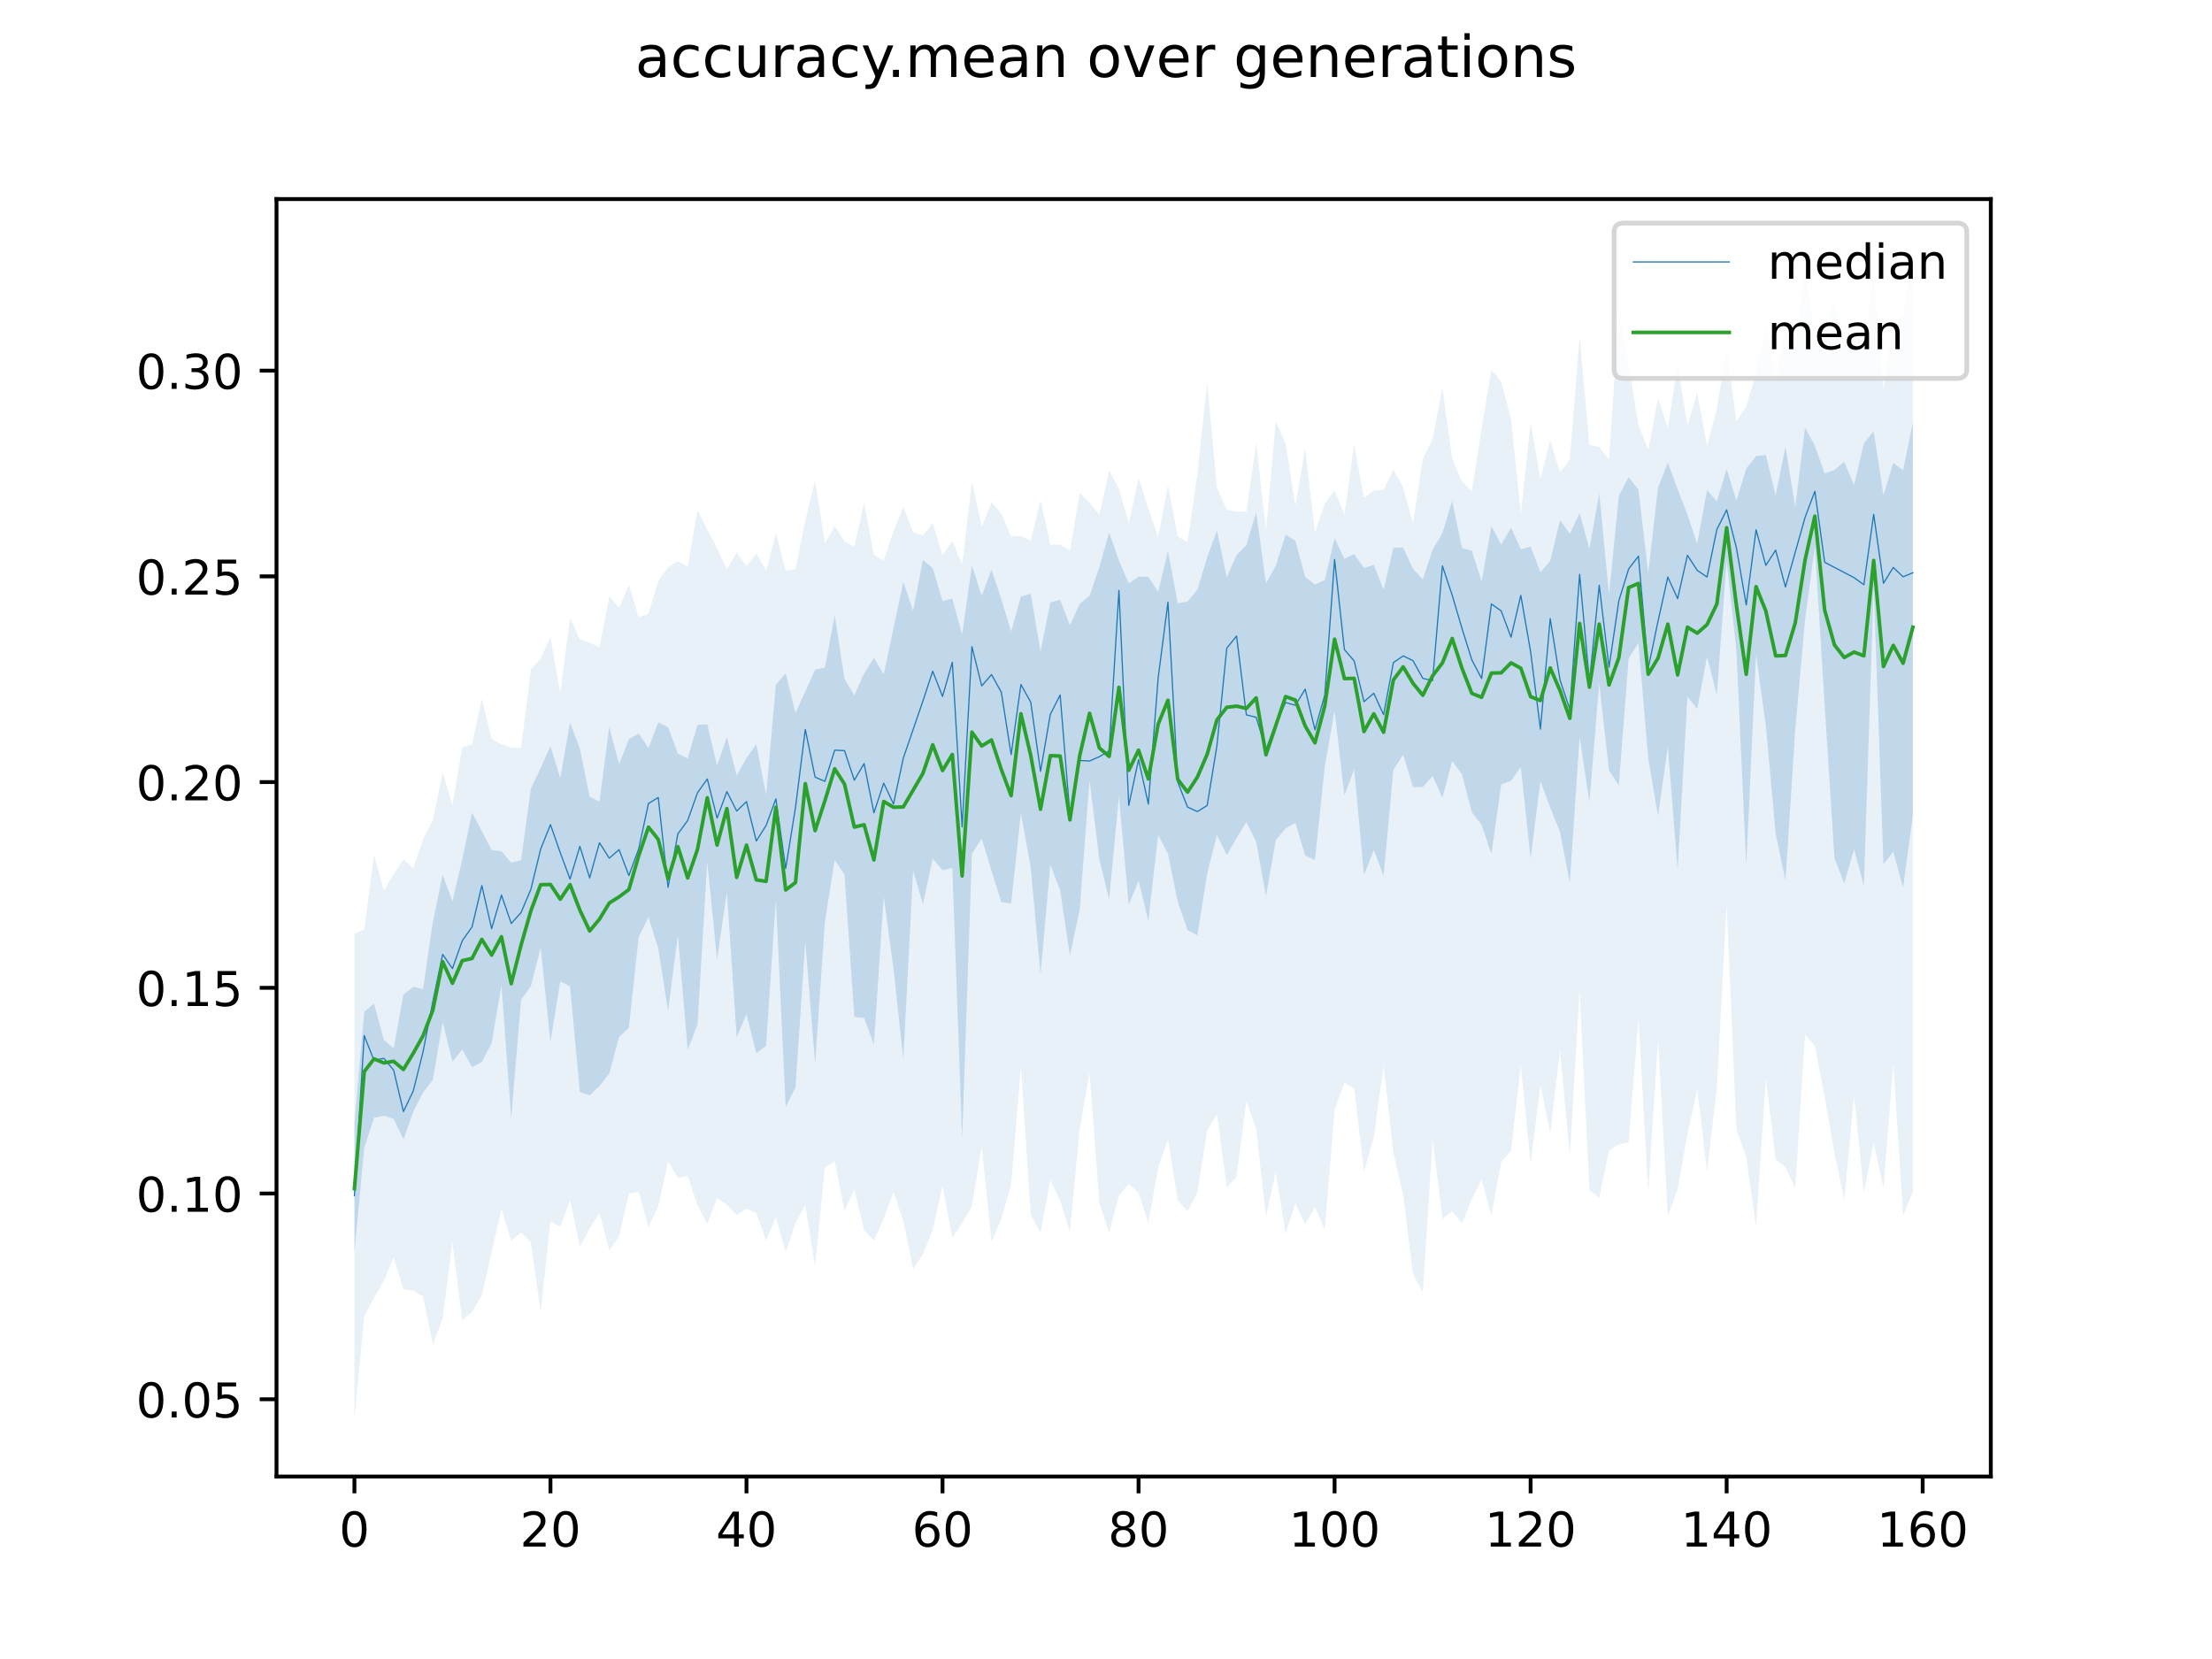 <?xml version="1.0" encoding="utf-8" standalone="no"?>
<!DOCTYPE svg PUBLIC "-//W3C//DTD SVG 1.1//EN"
  "http://www.w3.org/Graphics/SVG/1.1/DTD/svg11.dtd">
<!-- Created with matplotlib (https://matplotlib.org/) -->
<svg height="345.6pt" version="1.1" viewBox="0 0 460.8 345.6" width="460.8pt" xmlns="http://www.w3.org/2000/svg" xmlns:xlink="http://www.w3.org/1999/xlink">
 <defs>
  <style type="text/css">
*{stroke-linecap:butt;stroke-linejoin:round;}
  </style>
 </defs>
 <g id="figure_1">
  <g id="patch_1">
   <path d="M 0 345.6 
L 460.8 345.6 
L 460.8 0 
L 0 0 
z
" style="fill:#ffffff;"/>
  </g>
  <g id="axes_1">
   <g id="patch_2">
    <path d="M 57.6 307.584 
L 414.72 307.584 
L 414.72 41.472 
L 57.6 41.472 
z
" style="fill:#ffffff;"/>
   </g>
   <g id="PolyCollection_1">
    <path clip-path="url(#p57fb3234e0)" d="M 73.833 234.062 
L 73.833 260.864 
L 75.875 239.137 
L 77.916 232.865 
L 79.958 232.419 
L 82 233.079 
L 84.042 237.347 
L 86.084 231.633 
L 88.126 227.562 
L 90.168 224.99 
L 92.209 212.937 
L 94.251 221.133 
L 96.293 218.66 
L 98.335 222.292 
L 100.377 221.241 
L 102.419 217.27 
L 104.461 205.259 
L 106.502 232.99 
L 108.544 208.277 
L 110.586 205.438 
L 112.628 197.456 
L 114.67 217.044 
L 116.712 204.473 
L 118.753 205.455 
L 120.795 227.49 
L 122.837 228.169 
L 124.879 226.251 
L 126.921 223.633 
L 128.963 216.058 
L 131.005 214.08 
L 133.046 195.225 
L 135.088 191.052 
L 137.13 197.581 
L 139.172 210.562 
L 141.214 194.813 
L 143.256 218.705 
L 145.298 213.455 
L 147.339 179.575 
L 149.381 199.882 
L 151.423 185.795 
L 153.465 216.062 
L 155.507 211.277 
L 157.549 219.419 
L 159.591 217.848 
L 161.632 187.456 
L 163.674 230.58 
L 165.716 226.49 
L 167.758 196.152 
L 169.8 221.633 
L 171.842 192.027 
L 173.883 179.171 
L 175.925 182.186 
L 177.967 211.848 
L 180.009 212.062 
L 182.051 217.576 
L 184.093 186.764 
L 186.135 201.777 
L 188.176 220.669 
L 190.218 181.322 
L 192.26 188.367 
L 194.302 178.842 
L 196.344 181.292 
L 198.386 180.808 
L 200.428 237.204 
L 202.469 177.849 
L 204.511 174.724 
L 206.553 181.392 
L 208.595 187.956 
L 210.637 188.188 
L 212.679 169.403 
L 214.721 180.754 
L 216.762 202.938 
L 218.804 180.132 
L 220.846 185.51 
L 222.888 199.077 
L 224.93 189.402 
L 226.972 162.595 
L 229.014 179.028 
L 231.055 187.349 
L 233.097 165.939 
L 235.139 188.456 
L 237.181 183.456 
L 239.223 191.849 
L 241.265 173.957 
L 243.306 177.874 
L 245.348 187.849 
L 247.39 193.777 
L 249.432 194.849 
L 251.474 182.022 
L 253.516 173.939 
L 255.558 178.154 
L 257.599 174.582 
L 259.641 171.26 
L 261.683 175.349 
L 263.725 186.706 
L 265.767 175.032 
L 267.809 172.582 
L 269.851 171.421 
L 271.892 178.224 
L 273.934 179.135 
L 275.976 159.707 
L 278.018 148.065 
L 280.06 165.725 
L 282.102 160.279 
L 284.144 182.331 
L 286.185 177.064 
L 288.227 182.421 
L 290.269 160.35 
L 292.311 157.225 
L 294.353 163.993 
L 296.395 163.936 
L 298.437 161.636 
L 300.478 166.195 
L 302.52 158.564 
L 304.562 161.314 
L 306.604 169.171 
L 308.646 171.838 
L 310.688 177.915 
L 312.729 163.421 
L 314.771 162.653 
L 316.813 159.796 
L 318.855 178.849 
L 320.897 162.707 
L 322.939 168.243 
L 324.981 173.287 
L 327.022 183.849 
L 329.064 153.511 
L 331.106 167.064 
L 333.148 142.386 
L 335.19 160.493 
L 337.232 163.618 
L 339.274 137.171 
L 341.315 133.922 
L 343.357 157.961 
L 345.399 169.992 
L 347.441 155.529 
L 349.483 181.206 
L 351.525 145.136 
L 353.567 147.672 
L 355.608 136.821 
L 357.65 144.708 
L 359.692 116.851 
L 361.734 135.601 
L 363.776 180.314 
L 365.818 136.386 
L 367.859 151.19 
L 369.901 173.707 
L 371.943 183.528 
L 373.985 151.975 
L 376.027 129.08 
L 378.069 113.942 
L 380.111 146.886 
L 382.152 178.778 
L 384.194 183.992 
L 386.236 176.921 
L 388.278 184.581 
L 390.32 122.348 
L 392.362 180.001 
L 394.404 177.421 
L 396.445 184.92 
L 398.487 169.778 
L 398.487 87.96 
L 398.487 87.96 
L 396.445 97.995 
L 394.404 96.424 
L 392.362 103.209 
L 390.32 89.835 
L 388.278 92.352 
L 386.236 101.066 
L 384.194 96.174 
L 382.152 97.906 
L 380.111 98.62 
L 378.069 92.852 
L 376.027 89.085 
L 373.985 105.673 
L 371.943 93.093 
L 369.901 103.209 
L 367.859 94.781 
L 365.818 94.995 
L 363.776 97.638 
L 361.734 104.28 
L 359.692 97.745 
L 357.65 104.423 
L 355.608 102.066 
L 353.567 113.28 
L 351.525 107.209 
L 349.483 101.906 
L 347.441 96.352 
L 345.399 101.584 
L 343.357 119.334 
L 341.315 101.995 
L 339.274 99.406 
L 337.232 103.281 
L 335.19 123.78 
L 333.148 102.763 
L 331.106 114.316 
L 329.064 106.87 
L 327.022 111.209 
L 324.981 108.352 
L 322.939 116.851 
L 320.897 119.209 
L 318.855 113.856 
L 316.813 114.423 
L 314.771 109.923 
L 312.729 113.46 
L 310.688 109.602 
L 308.646 121.117 
L 306.604 114.709 
L 304.562 114.209 
L 302.52 104.352 
L 300.478 111.066 
L 298.437 114.494 
L 296.395 120.685 
L 294.353 118.512 
L 292.311 114.048 
L 290.269 114.119 
L 288.227 122.851 
L 286.185 117.673 
L 284.144 118.316 
L 282.102 115.423 
L 280.06 116.423 
L 278.018 112.137 
L 275.976 120.816 
L 273.934 121.78 
L 271.892 120.191 
L 269.851 112.637 
L 267.809 111.405 
L 265.767 117.834 
L 263.725 121.548 
L 261.683 106.727 
L 259.641 113.566 
L 257.599 115.637 
L 255.558 120.28 
L 253.516 110.495 
L 251.474 116.096 
L 249.432 122.851 
L 247.39 125.311 
L 245.348 125.673 
L 243.306 114.78 
L 241.265 123.28 
L 239.223 120.165 
L 237.181 120.137 
L 235.139 121.53 
L 233.097 116.78 
L 231.055 110.923 
L 229.014 118.142 
L 226.972 124.137 
L 224.93 125.78 
L 222.888 130.297 
L 220.846 124.923 
L 218.804 125.512 
L 216.762 135.708 
L 214.721 123.708 
L 212.679 124.28 
L 210.637 131.547 
L 208.595 124.833 
L 206.553 118.654 
L 204.511 124.137 
L 202.469 117.78 
L 200.428 132.204 
L 198.386 124.708 
L 196.344 125.208 
L 194.302 118.334 
L 192.26 116.628 
L 190.218 127.244 
L 188.176 121.191 
L 186.135 130.851 
L 184.093 140.493 
L 182.051 137.065 
L 180.009 140.279 
L 177.967 144.85 
L 175.925 141.404 
L 173.883 128.208 
L 171.842 139.065 
L 169.8 139.494 
L 167.758 144.065 
L 165.716 148.493 
L 163.674 140.208 
L 161.632 142.636 
L 159.591 165.6 
L 157.549 154.993 
L 155.507 157.921 
L 153.465 161.564 
L 151.423 153.577 
L 149.381 159.493 
L 147.339 150.904 
L 145.298 150.993 
L 143.256 157.993 
L 141.214 156.993 
L 139.172 151.475 
L 137.13 150.493 
L 135.088 155.85 
L 133.046 152.779 
L 131.005 153.993 
L 128.963 159.189 
L 126.921 151.44 
L 124.879 166.993 
L 122.837 165.957 
L 120.795 155.951 
L 118.753 150.475 
L 116.712 162.136 
L 114.67 155.422 
L 112.628 160 
L 110.586 164.282 
L 108.544 179.206 
L 106.502 179.706 
L 104.461 177.331 
L 102.419 177.073 
L 100.377 173.135 
L 98.335 169.278 
L 96.293 179.059 
L 94.251 187.76 
L 92.209 182.26 
L 90.168 192.063 
L 88.126 206.063 
L 86.084 205.563 
L 84.042 207.205 
L 82 218.401 
L 79.958 216.598 
L 77.916 209.062 
L 75.875 210.777 
L 73.833 234.062 
z
" style="fill:#1f77b4;fill-opacity:0.2;"/>
   </g>
   <g id="PolyCollection_2">
    <path clip-path="url(#p57fb3234e0)" d="M 73.833 194.492 
L 73.833 295.488 
L 75.875 274.203 
L 77.916 270.417 
L 79.958 266.846 
L 82 261.918 
L 84.042 268.632 
L 86.084 268.846 
L 88.126 270.132 
L 90.168 280.131 
L 92.209 274.703 
L 94.251 258.846 
L 96.293 274.989 
L 98.335 273.275 
L 100.377 269.846 
L 102.419 260.846 
L 104.461 251.847 
L 106.502 258.489 
L 108.544 256.704 
L 110.586 258.775 
L 112.628 273.489 
L 114.67 254.418 
L 116.712 255.561 
L 118.753 249.99 
L 120.795 259.704 
L 122.837 255.918 
L 124.879 252.704 
L 126.921 260.489 
L 128.963 257.561 
L 131.005 248.633 
L 133.046 248.275 
L 135.088 255.632 
L 137.13 251.275 
L 139.172 241.99 
L 141.214 245.347 
L 143.256 244.99 
L 145.298 251.061 
L 147.339 254.989 
L 149.381 249.561 
L 151.423 250.99 
L 153.465 253.132 
L 155.507 251.775 
L 157.549 252.704 
L 159.591 258.418 
L 161.632 253.561 
L 163.674 260.918 
L 165.716 254.775 
L 167.758 250.99 
L 169.8 263.775 
L 171.842 243.204 
L 173.883 241.918 
L 175.925 252.275 
L 177.967 247.775 
L 180.009 256.275 
L 182.051 258.418 
L 184.093 253.847 
L 186.135 248.275 
L 188.176 254.347 
L 190.218 264.346 
L 192.26 261.275 
L 194.302 256.204 
L 196.344 247.061 
L 198.386 257.846 
L 200.428 254.775 
L 202.469 251.347 
L 204.511 238.776 
L 206.553 258.704 
L 208.595 253.918 
L 210.637 246.847 
L 212.679 222.091 
L 214.721 253.132 
L 216.762 256.775 
L 218.804 245.847 
L 220.846 250.132 
L 222.888 256.561 
L 224.93 235.133 
L 226.972 223.562 
L 229.014 250.561 
L 231.055 256.847 
L 233.097 249.061 
L 235.139 246.633 
L 237.181 248.49 
L 239.223 254.847 
L 241.265 243.276 
L 243.306 237.347 
L 245.348 249.99 
L 247.39 252.347 
L 249.432 248.49 
L 251.474 235.49 
L 253.516 232.062 
L 255.558 247.418 
L 257.599 245.204 
L 259.641 229.347 
L 261.683 235.204 
L 263.725 253.489 
L 265.767 244.133 
L 267.809 257.061 
L 269.851 250.704 
L 271.892 255.061 
L 273.934 251.49 
L 275.976 256.132 
L 278.018 231.205 
L 280.06 225.562 
L 282.102 226.776 
L 284.144 244.061 
L 286.185 236.99 
L 288.227 222.062 
L 290.269 240.133 
L 292.311 248.99 
L 294.353 265.489 
L 296.395 269.203 
L 298.437 237.419 
L 300.478 253.918 
L 302.52 252.347 
L 304.562 254.847 
L 306.604 249.847 
L 308.646 245.775 
L 310.688 253.204 
L 312.729 242.061 
L 314.771 239.776 
L 316.813 221.919 
L 318.855 242.49 
L 320.897 225.99 
L 322.939 236.062 
L 324.981 218.776 
L 327.022 240.919 
L 329.064 206.205 
L 331.106 247.918 
L 333.148 249.561 
L 335.19 239.704 
L 337.232 238.419 
L 339.274 237.99 
L 341.315 212.277 
L 343.357 248.347 
L 345.399 216.705 
L 347.441 253.275 
L 349.483 247.775 
L 351.525 236.276 
L 353.567 226.919 
L 355.608 244.061 
L 357.65 226.633 
L 359.692 188.403 
L 361.734 235.347 
L 363.776 240.99 
L 365.818 255.632 
L 367.859 224.633 
L 369.901 241.561 
L 371.943 243.133 
L 373.985 247.561 
L 376.027 215.491 
L 378.069 217.919 
L 380.111 228.562 
L 382.152 240.204 
L 384.194 249.918 
L 386.236 228.276 
L 388.278 248.418 
L 390.32 238.061 
L 392.362 247.49 
L 394.404 221.633 
L 396.445 253.275 
L 398.487 248.275 
L 398.487 53.568 
L 398.487 53.568 
L 396.445 65.496 
L 394.404 67.068 
L 392.362 81.121 
L 390.32 58.139 
L 388.278 71.067 
L 386.236 68.925 
L 384.194 70.639 
L 382.152 63.211 
L 380.111 67.068 
L 378.069 70.853 
L 376.027 55.639 
L 373.985 73.496 
L 371.943 68.139 
L 369.901 79.453 
L 367.859 67.568 
L 365.818 77.996 
L 363.776 84.567 
L 361.734 87.853 
L 359.692 72.424 
L 357.65 85.21 
L 355.608 92.924 
L 353.567 81.781 
L 351.525 88.638 
L 349.483 75.924 
L 347.441 89.138 
L 345.399 82.924 
L 343.357 93.738 
L 341.315 88.495 
L 339.274 75.924 
L 337.232 65.21 
L 335.19 95.781 
L 333.148 93.067 
L 331.106 92.709 
L 329.064 70.067 
L 327.022 95.709 
L 324.981 98.424 
L 322.939 91.71 
L 320.897 99.834 
L 318.855 87.995 
L 316.813 107.066 
L 314.771 87.21 
L 312.729 79.496 
L 310.688 76.996 
L 308.646 89.281 
L 306.604 102.295 
L 304.562 100.316 
L 302.52 95.567 
L 300.478 80.71 
L 298.437 91.424 
L 296.395 95.638 
L 294.353 108.995 
L 292.311 101.566 
L 290.269 97.852 
L 288.227 101.995 
L 286.185 102.209 
L 284.144 103.709 
L 282.102 92.567 
L 280.06 107.209 
L 278.018 102.138 
L 275.976 104.852 
L 273.934 110.923 
L 271.892 93.352 
L 269.851 105.352 
L 267.809 92.281 
L 265.767 87.781 
L 263.725 110.62 
L 261.683 92.209 
L 259.641 106.566 
L 257.599 106.566 
L 255.558 106.209 
L 253.516 101.566 
L 251.474 79.639 
L 249.432 98.709 
L 247.39 112.985 
L 245.348 111.709 
L 243.306 101.066 
L 241.265 111.887 
L 239.223 105.923 
L 237.181 99.566 
L 235.139 109.066 
L 233.097 101.781 
L 231.055 98.066 
L 229.014 107.28 
L 226.972 104.709 
L 224.93 102.709 
L 222.888 114.665 
L 220.846 113.423 
L 218.804 113.481 
L 216.762 104.138 
L 214.721 112.661 
L 212.679 111.637 
L 210.637 111.77 
L 208.595 106.923 
L 206.553 104.638 
L 204.511 109.709 
L 202.469 100.352 
L 200.428 117.601 
L 198.386 112.637 
L 196.344 115.637 
L 194.302 108.923 
L 192.26 111.566 
L 190.218 110.852 
L 188.176 105.566 
L 186.135 110.637 
L 184.093 116.844 
L 182.051 115.566 
L 180.009 104.709 
L 177.967 113.882 
L 175.925 112.733 
L 173.883 109.637 
L 171.842 113.173 
L 169.8 100.138 
L 167.758 108.423 
L 165.716 118.58 
L 163.674 118.834 
L 161.632 111.066 
L 159.591 118.923 
L 157.549 115.209 
L 155.507 117.923 
L 153.465 115.066 
L 151.423 118.574 
L 149.381 114.28 
L 147.339 110.28 
L 145.298 106.28 
L 143.256 118.023 
L 141.214 116.887 
L 139.172 118.137 
L 137.13 121.066 
L 135.088 127.841 
L 133.046 128.589 
L 131.005 121.78 
L 128.963 126.637 
L 126.921 124.208 
L 124.879 134.887 
L 122.837 133.851 
L 120.795 133.208 
L 118.753 128.708 
L 116.712 144.386 
L 114.67 132.779 
L 112.628 137.136 
L 110.586 139.494 
L 108.544 155.809 
L 106.502 155.707 
L 104.461 155.036 
L 102.419 153.975 
L 100.377 145.565 
L 98.335 155.064 
L 96.293 155.636 
L 94.251 167.778 
L 92.209 160.85 
L 90.168 170.778 
L 88.126 174.849 
L 86.084 180.849 
L 84.042 178.992 
L 82 182.135 
L 79.958 185.492 
L 77.916 178.064 
L 75.875 193.634 
L 73.833 194.492 
z
" style="fill:#1f77b4;fill-opacity:0.1;"/>
   </g>
   <g id="matplotlib.axis_1">
    <g id="xtick_1">
     <g id="line2d_1">
      <defs>
       <path d="M 0 0 
L 0 3.5 
" id="m30d58c5a54" style="stroke:#000000;stroke-width:0.8;"/>
      </defs>
      <g>
       <use style="stroke:#000000;stroke-width:0.8;" x="73.833" xlink:href="#m30d58c5a54" y="307.584"/>
      </g>
     </g>
     <g id="text_1">
      <!-- 0 -->
      <defs>
       <path d="M 31.781 66.406 
Q 24.172 66.406 20.328 58.906 
Q 16.5 51.422 16.5 36.375 
Q 16.5 21.391 20.328 13.891 
Q 24.172 6.391 31.781 6.391 
Q 39.453 6.391 43.281 13.891 
Q 47.125 21.391 47.125 36.375 
Q 47.125 51.422 43.281 58.906 
Q 39.453 66.406 31.781 66.406 
z
M 31.781 74.219 
Q 44.047 74.219 50.516 64.516 
Q 56.984 54.828 56.984 36.375 
Q 56.984 17.969 50.516 8.266 
Q 44.047 -1.422 31.781 -1.422 
Q 19.531 -1.422 13.062 8.266 
Q 6.594 17.969 6.594 36.375 
Q 6.594 54.828 13.062 64.516 
Q 19.531 74.219 31.781 74.219 
z
" id="DejaVuSans-48"/>
      </defs>
      <g transform="translate(70.651 322.182)scale(0.1 -0.1)">
       <use xlink:href="#DejaVuSans-48"/>
      </g>
     </g>
    </g>
    <g id="xtick_2">
     <g id="line2d_2">
      <g>
       <use style="stroke:#000000;stroke-width:0.8;" x="114.67" xlink:href="#m30d58c5a54" y="307.584"/>
      </g>
     </g>
     <g id="text_2">
      <!-- 20 -->
      <defs>
       <path d="M 19.188 8.297 
L 53.609 8.297 
L 53.609 0 
L 7.328 0 
L 7.328 8.297 
Q 12.938 14.109 22.625 23.891 
Q 32.328 33.688 34.812 36.531 
Q 39.547 41.844 41.422 45.531 
Q 43.312 49.219 43.312 52.781 
Q 43.312 58.594 39.234 62.25 
Q 35.156 65.922 28.609 65.922 
Q 23.969 65.922 18.812 64.312 
Q 13.672 62.703 7.812 59.422 
L 7.812 69.391 
Q 13.766 71.781 18.938 73 
Q 24.125 74.219 28.422 74.219 
Q 39.75 74.219 46.484 68.547 
Q 53.219 62.891 53.219 53.422 
Q 53.219 48.922 51.531 44.891 
Q 49.859 40.875 45.406 35.406 
Q 44.188 33.984 37.641 27.219 
Q 31.109 20.453 19.188 8.297 
z
" id="DejaVuSans-50"/>
      </defs>
      <g transform="translate(108.307 322.182)scale(0.1 -0.1)">
       <use xlink:href="#DejaVuSans-50"/>
       <use x="63.623" xlink:href="#DejaVuSans-48"/>
      </g>
     </g>
    </g>
    <g id="xtick_3">
     <g id="line2d_3">
      <g>
       <use style="stroke:#000000;stroke-width:0.8;" x="155.507" xlink:href="#m30d58c5a54" y="307.584"/>
      </g>
     </g>
     <g id="text_3">
      <!-- 40 -->
      <defs>
       <path d="M 37.797 64.312 
L 12.891 25.391 
L 37.797 25.391 
z
M 35.203 72.906 
L 47.609 72.906 
L 47.609 25.391 
L 58.016 25.391 
L 58.016 17.188 
L 47.609 17.188 
L 47.609 0 
L 37.797 0 
L 37.797 17.188 
L 4.891 17.188 
L 4.891 26.703 
z
" id="DejaVuSans-52"/>
      </defs>
      <g transform="translate(149.144 322.182)scale(0.1 -0.1)">
       <use xlink:href="#DejaVuSans-52"/>
       <use x="63.623" xlink:href="#DejaVuSans-48"/>
      </g>
     </g>
    </g>
    <g id="xtick_4">
     <g id="line2d_4">
      <g>
       <use style="stroke:#000000;stroke-width:0.8;" x="196.344" xlink:href="#m30d58c5a54" y="307.584"/>
      </g>
     </g>
     <g id="text_4">
      <!-- 60 -->
      <defs>
       <path d="M 33.016 40.375 
Q 26.375 40.375 22.484 35.828 
Q 18.609 31.297 18.609 23.391 
Q 18.609 15.531 22.484 10.953 
Q 26.375 6.391 33.016 6.391 
Q 39.656 6.391 43.531 10.953 
Q 47.406 15.531 47.406 23.391 
Q 47.406 31.297 43.531 35.828 
Q 39.656 40.375 33.016 40.375 
z
M 52.594 71.297 
L 52.594 62.312 
Q 48.875 64.062 45.094 64.984 
Q 41.312 65.922 37.594 65.922 
Q 27.828 65.922 22.672 59.328 
Q 17.531 52.734 16.797 39.406 
Q 19.672 43.656 24.016 45.922 
Q 28.375 48.188 33.594 48.188 
Q 44.578 48.188 50.953 41.516 
Q 57.328 34.859 57.328 23.391 
Q 57.328 12.156 50.688 5.359 
Q 44.047 -1.422 33.016 -1.422 
Q 20.359 -1.422 13.672 8.266 
Q 6.984 17.969 6.984 36.375 
Q 6.984 53.656 15.188 63.938 
Q 23.391 74.219 37.203 74.219 
Q 40.922 74.219 44.703 73.484 
Q 48.484 72.75 52.594 71.297 
z
" id="DejaVuSans-54"/>
      </defs>
      <g transform="translate(189.981 322.182)scale(0.1 -0.1)">
       <use xlink:href="#DejaVuSans-54"/>
       <use x="63.623" xlink:href="#DejaVuSans-48"/>
      </g>
     </g>
    </g>
    <g id="xtick_5">
     <g id="line2d_5">
      <g>
       <use style="stroke:#000000;stroke-width:0.8;" x="237.181" xlink:href="#m30d58c5a54" y="307.584"/>
      </g>
     </g>
     <g id="text_5">
      <!-- 80 -->
      <defs>
       <path d="M 31.781 34.625 
Q 24.75 34.625 20.719 30.859 
Q 16.703 27.094 16.703 20.516 
Q 16.703 13.922 20.719 10.156 
Q 24.75 6.391 31.781 6.391 
Q 38.812 6.391 42.859 10.172 
Q 46.922 13.969 46.922 20.516 
Q 46.922 27.094 42.891 30.859 
Q 38.875 34.625 31.781 34.625 
z
M 21.922 38.812 
Q 15.578 40.375 12.031 44.719 
Q 8.5 49.078 8.5 55.328 
Q 8.5 64.062 14.719 69.141 
Q 20.953 74.219 31.781 74.219 
Q 42.672 74.219 48.875 69.141 
Q 55.078 64.062 55.078 55.328 
Q 55.078 49.078 51.531 44.719 
Q 48 40.375 41.703 38.812 
Q 48.828 37.156 52.797 32.312 
Q 56.781 27.484 56.781 20.516 
Q 56.781 9.906 50.312 4.234 
Q 43.844 -1.422 31.781 -1.422 
Q 19.734 -1.422 13.25 4.234 
Q 6.781 9.906 6.781 20.516 
Q 6.781 27.484 10.781 32.312 
Q 14.797 37.156 21.922 38.812 
z
M 18.312 54.391 
Q 18.312 48.734 21.844 45.562 
Q 25.391 42.391 31.781 42.391 
Q 38.141 42.391 41.719 45.562 
Q 45.312 48.734 45.312 54.391 
Q 45.312 60.062 41.719 63.234 
Q 38.141 66.406 31.781 66.406 
Q 25.391 66.406 21.844 63.234 
Q 18.312 60.062 18.312 54.391 
z
" id="DejaVuSans-56"/>
      </defs>
      <g transform="translate(230.818 322.182)scale(0.1 -0.1)">
       <use xlink:href="#DejaVuSans-56"/>
       <use x="63.623" xlink:href="#DejaVuSans-48"/>
      </g>
     </g>
    </g>
    <g id="xtick_6">
     <g id="line2d_6">
      <g>
       <use style="stroke:#000000;stroke-width:0.8;" x="278.018" xlink:href="#m30d58c5a54" y="307.584"/>
      </g>
     </g>
     <g id="text_6">
      <!-- 100 -->
      <defs>
       <path d="M 12.406 8.297 
L 28.516 8.297 
L 28.516 63.922 
L 10.984 60.406 
L 10.984 69.391 
L 28.422 72.906 
L 38.281 72.906 
L 38.281 8.297 
L 54.391 8.297 
L 54.391 0 
L 12.406 0 
z
" id="DejaVuSans-49"/>
      </defs>
      <g transform="translate(268.474 322.182)scale(0.1 -0.1)">
       <use xlink:href="#DejaVuSans-49"/>
       <use x="63.623" xlink:href="#DejaVuSans-48"/>
       <use x="127.246" xlink:href="#DejaVuSans-48"/>
      </g>
     </g>
    </g>
    <g id="xtick_7">
     <g id="line2d_7">
      <g>
       <use style="stroke:#000000;stroke-width:0.8;" x="318.855" xlink:href="#m30d58c5a54" y="307.584"/>
      </g>
     </g>
     <g id="text_7">
      <!-- 120 -->
      <g transform="translate(309.311 322.182)scale(0.1 -0.1)">
       <use xlink:href="#DejaVuSans-49"/>
       <use x="63.623" xlink:href="#DejaVuSans-50"/>
       <use x="127.246" xlink:href="#DejaVuSans-48"/>
      </g>
     </g>
    </g>
    <g id="xtick_8">
     <g id="line2d_8">
      <g>
       <use style="stroke:#000000;stroke-width:0.8;" x="359.692" xlink:href="#m30d58c5a54" y="307.584"/>
      </g>
     </g>
     <g id="text_8">
      <!-- 140 -->
      <g transform="translate(350.148 322.182)scale(0.1 -0.1)">
       <use xlink:href="#DejaVuSans-49"/>
       <use x="63.623" xlink:href="#DejaVuSans-52"/>
       <use x="127.246" xlink:href="#DejaVuSans-48"/>
      </g>
     </g>
    </g>
    <g id="xtick_9">
     <g id="line2d_9">
      <g>
       <use style="stroke:#000000;stroke-width:0.8;" x="400.529" xlink:href="#m30d58c5a54" y="307.584"/>
      </g>
     </g>
     <g id="text_9">
      <!-- 160 -->
      <g transform="translate(390.985 322.182)scale(0.1 -0.1)">
       <use xlink:href="#DejaVuSans-49"/>
       <use x="63.623" xlink:href="#DejaVuSans-54"/>
       <use x="127.246" xlink:href="#DejaVuSans-48"/>
      </g>
     </g>
    </g>
   </g>
   <g id="matplotlib.axis_2">
    <g id="ytick_1">
     <g id="line2d_10">
      <defs>
       <path d="M 0 0 
L -3.5 0 
" id="m7dc50f7620" style="stroke:#000000;stroke-width:0.8;"/>
      </defs>
      <g>
       <use style="stroke:#000000;stroke-width:0.8;" x="57.6" xlink:href="#m7dc50f7620" y="291.488"/>
      </g>
     </g>
     <g id="text_10">
      <!-- 0.05 -->
      <defs>
       <path d="M 10.688 12.406 
L 21 12.406 
L 21 0 
L 10.688 0 
z
" id="DejaVuSans-46"/>
       <path d="M 10.797 72.906 
L 49.516 72.906 
L 49.516 64.594 
L 19.828 64.594 
L 19.828 46.734 
Q 21.969 47.469 24.109 47.828 
Q 26.266 48.188 28.422 48.188 
Q 40.625 48.188 47.75 41.5 
Q 54.891 34.812 54.891 23.391 
Q 54.891 11.625 47.562 5.094 
Q 40.234 -1.422 26.906 -1.422 
Q 22.312 -1.422 17.547 -0.641 
Q 12.797 0.141 7.719 1.703 
L 7.719 11.625 
Q 12.109 9.234 16.797 8.062 
Q 21.484 6.891 26.703 6.891 
Q 35.156 6.891 40.078 11.328 
Q 45.016 15.766 45.016 23.391 
Q 45.016 31 40.078 35.438 
Q 35.156 39.891 26.703 39.891 
Q 22.75 39.891 18.812 39.016 
Q 14.891 38.141 10.797 36.281 
z
" id="DejaVuSans-53"/>
      </defs>
      <g transform="translate(28.334 295.287)scale(0.1 -0.1)">
       <use xlink:href="#DejaVuSans-48"/>
       <use x="63.623" xlink:href="#DejaVuSans-46"/>
       <use x="95.41" xlink:href="#DejaVuSans-48"/>
       <use x="159.033" xlink:href="#DejaVuSans-53"/>
      </g>
     </g>
    </g>
    <g id="ytick_2">
     <g id="line2d_11">
      <g>
       <use style="stroke:#000000;stroke-width:0.8;" x="57.6" xlink:href="#m7dc50f7620" y="248.633"/>
      </g>
     </g>
     <g id="text_11">
      <!-- 0.10 -->
      <g transform="translate(28.334 252.432)scale(0.1 -0.1)">
       <use xlink:href="#DejaVuSans-48"/>
       <use x="63.623" xlink:href="#DejaVuSans-46"/>
       <use x="95.41" xlink:href="#DejaVuSans-49"/>
       <use x="159.033" xlink:href="#DejaVuSans-48"/>
      </g>
     </g>
    </g>
    <g id="ytick_3">
     <g id="line2d_12">
      <g>
       <use style="stroke:#000000;stroke-width:0.8;" x="57.6" xlink:href="#m7dc50f7620" y="205.777"/>
      </g>
     </g>
     <g id="text_12">
      <!-- 0.15 -->
      <g transform="translate(28.334 209.576)scale(0.1 -0.1)">
       <use xlink:href="#DejaVuSans-48"/>
       <use x="63.623" xlink:href="#DejaVuSans-46"/>
       <use x="95.41" xlink:href="#DejaVuSans-49"/>
       <use x="159.033" xlink:href="#DejaVuSans-53"/>
      </g>
     </g>
    </g>
    <g id="ytick_4">
     <g id="line2d_13">
      <g>
       <use style="stroke:#000000;stroke-width:0.8;" x="57.6" xlink:href="#m7dc50f7620" y="162.921"/>
      </g>
     </g>
     <g id="text_13">
      <!-- 0.20 -->
      <g transform="translate(28.334 166.72)scale(0.1 -0.1)">
       <use xlink:href="#DejaVuSans-48"/>
       <use x="63.623" xlink:href="#DejaVuSans-46"/>
       <use x="95.41" xlink:href="#DejaVuSans-50"/>
       <use x="159.033" xlink:href="#DejaVuSans-48"/>
      </g>
     </g>
    </g>
    <g id="ytick_5">
     <g id="line2d_14">
      <g>
       <use style="stroke:#000000;stroke-width:0.8;" x="57.6" xlink:href="#m7dc50f7620" y="120.066"/>
      </g>
     </g>
     <g id="text_14">
      <!-- 0.25 -->
      <g transform="translate(28.334 123.865)scale(0.1 -0.1)">
       <use xlink:href="#DejaVuSans-48"/>
       <use x="63.623" xlink:href="#DejaVuSans-46"/>
       <use x="95.41" xlink:href="#DejaVuSans-50"/>
       <use x="159.033" xlink:href="#DejaVuSans-53"/>
      </g>
     </g>
    </g>
    <g id="ytick_6">
     <g id="line2d_15">
      <g>
       <use style="stroke:#000000;stroke-width:0.8;" x="57.6" xlink:href="#m7dc50f7620" y="77.21"/>
      </g>
     </g>
     <g id="text_15">
      <!-- 0.30 -->
      <defs>
       <path d="M 40.578 39.312 
Q 47.656 37.797 51.625 33 
Q 55.609 28.219 55.609 21.188 
Q 55.609 10.406 48.188 4.484 
Q 40.766 -1.422 27.094 -1.422 
Q 22.516 -1.422 17.656 -0.516 
Q 12.797 0.391 7.625 2.203 
L 7.625 11.719 
Q 11.719 9.328 16.594 8.109 
Q 21.484 6.891 26.812 6.891 
Q 36.078 6.891 40.938 10.547 
Q 45.797 14.203 45.797 21.188 
Q 45.797 27.641 41.281 31.266 
Q 36.766 34.906 28.719 34.906 
L 20.219 34.906 
L 20.219 43.016 
L 29.109 43.016 
Q 36.375 43.016 40.234 45.922 
Q 44.094 48.828 44.094 54.297 
Q 44.094 59.906 40.109 62.906 
Q 36.141 65.922 28.719 65.922 
Q 24.656 65.922 20.016 65.031 
Q 15.375 64.156 9.812 62.312 
L 9.812 71.094 
Q 15.438 72.656 20.344 73.438 
Q 25.25 74.219 29.594 74.219 
Q 40.828 74.219 47.359 69.109 
Q 53.906 64.016 53.906 55.328 
Q 53.906 49.266 50.438 45.094 
Q 46.969 40.922 40.578 39.312 
z
" id="DejaVuSans-51"/>
      </defs>
      <g transform="translate(28.334 81.009)scale(0.1 -0.1)">
       <use xlink:href="#DejaVuSans-48"/>
       <use x="63.623" xlink:href="#DejaVuSans-46"/>
       <use x="95.41" xlink:href="#DejaVuSans-51"/>
       <use x="159.033" xlink:href="#DejaVuSans-48"/>
      </g>
     </g>
    </g>
   </g>
   <g id="line2d_16">
    <path clip-path="url(#p57fb3234e0)" d="M 73.833 249.097 
L 75.875 215.741 
L 77.916 220.919 
L 79.958 220.464 
L 82 222.919 
L 84.042 231.562 
L 86.084 227.276 
L 88.126 219.134 
L 90.168 208.634 
L 92.209 198.813 
L 94.251 201.777 
L 96.293 195.992 
L 98.335 193.093 
L 100.377 184.492 
L 102.419 193.456 
L 104.461 186.456 
L 106.502 192.378 
L 108.544 190.099 
L 110.586 185.278 
L 112.628 176.885 
L 114.67 171.778 
L 116.712 177.635 
L 118.753 183.135 
L 120.795 176.314 
L 122.837 182.891 
L 124.879 175.564 
L 126.921 178.787 
L 128.963 176.992 
L 131.005 182.4 
L 133.046 176.849 
L 135.088 167.375 
L 137.13 166.135 
L 139.172 184.849 
L 141.214 173.707 
L 143.256 170.921 
L 145.298 165.144 
L 147.339 162.278 
L 149.381 170.421 
L 151.423 164.903 
L 153.465 168.957 
L 155.507 166.993 
L 157.549 175.197 
L 159.591 171.975 
L 161.632 166.421 
L 163.674 180.908 
L 165.716 168.207 
L 167.758 151.957 
L 169.8 161.886 
L 171.842 162.778 
L 173.883 156.275 
L 175.925 156.367 
L 177.967 162.528 
L 180.009 159.064 
L 182.051 169.314 
L 184.093 163.136 
L 186.135 167.5 
L 188.176 157.921 
L 192.26 146.029 
L 194.302 139.815 
L 196.344 145.083 
L 198.386 137.958 
L 200.428 172.278 
L 202.469 134.699 
L 204.511 142.886 
L 206.553 140.529 
L 208.595 144.212 
L 210.637 157.207 
L 212.679 142.601 
L 214.721 146.279 
L 216.762 160.689 
L 218.804 148.815 
L 220.846 144.779 
L 222.888 169.814 
L 224.93 158.421 
L 226.972 158.529 
L 229.014 157.636 
L 231.055 156.421 
L 233.097 123.003 
L 235.139 167.778 
L 237.181 158.243 
L 239.223 167.503 
L 241.265 141.243 
L 243.306 125.449 
L 245.348 162.921 
L 247.39 168.135 
L 249.432 169.064 
L 251.474 167.803 
L 253.516 155.279 
L 255.558 135.029 
L 257.599 132.492 
L 259.641 148.922 
L 261.683 149.422 
L 263.725 156.136 
L 265.767 150.743 
L 267.809 146.35 
L 269.851 146.922 
L 271.892 143.565 
L 273.934 152.029 
L 275.976 144.779 
L 278.018 116.566 
L 280.06 135.321 
L 282.102 137.691 
L 284.144 146.172 
L 286.185 144.418 
L 288.227 148.886 
L 290.269 138.029 
L 292.311 136.636 
L 294.353 137.636 
L 296.395 141.315 
L 298.437 141.779 
L 300.478 117.887 
L 302.52 123.994 
L 304.562 130.922 
L 306.604 137.453 
L 308.646 141.351 
L 310.688 125.823 
L 312.729 127.262 
L 314.771 132.744 
L 316.813 124.03 
L 318.855 135.767 
L 320.897 151.886 
L 322.939 128.857 
L 324.981 141.645 
L 327.022 147.779 
L 329.064 119.637 
L 331.106 141.993 
L 333.148 121.923 
L 335.19 138.994 
L 337.232 125.173 
L 339.274 118.53 
L 341.315 115.852 
L 343.357 139.208 
L 345.399 129.392 
L 347.441 120.208 
L 349.483 124.723 
L 351.525 115.673 
L 353.567 118.816 
L 355.608 120.208 
L 357.65 110.316 
L 359.692 106.209 
L 361.734 114.164 
L 363.776 126.03 
L 365.818 110.352 
L 367.859 117.78 
L 369.901 114.597 
L 371.943 122.28 
L 376.027 107.78 
L 378.069 102.352 
L 380.111 117.137 
L 386.236 120.334 
L 388.278 121.816 
L 390.32 107.138 
L 392.362 121.5 
L 394.404 118.209 
L 396.445 120.158 
L 398.487 119.316 
L 398.487 119.316 
" style="fill:none;stroke:#1f77b4;stroke-linecap:square;stroke-width:0.25;"/>
   </g>
   <g id="line2d_17">
    <path clip-path="url(#p57fb3234e0)" d="M 73.833 247.617 
L 75.875 223.233 
L 77.916 220.581 
L 79.958 221.425 
L 82 221.087 
L 84.042 222.792 
L 86.084 219.426 
L 88.126 215.772 
L 90.168 210.446 
L 92.209 200.333 
L 94.251 204.833 
L 96.293 200.126 
L 98.335 199.664 
L 100.377 195.685 
L 102.419 198.962 
L 104.461 195.135 
L 106.502 204.916 
L 108.544 196.882 
L 110.586 189.766 
L 112.628 184.3 
L 114.67 184.255 
L 116.712 187.329 
L 118.753 184.289 
L 120.795 189.59 
L 122.837 193.929 
L 124.879 191.481 
L 126.921 188.117 
L 128.963 186.833 
L 131.005 185.318 
L 133.046 178.301 
L 135.088 172.307 
L 137.13 174.869 
L 139.172 183.11 
L 141.214 176.364 
L 143.256 182.892 
L 145.298 176.943 
L 147.339 166.186 
L 149.381 176.041 
L 151.423 168.439 
L 153.465 182.772 
L 155.507 176.049 
L 157.549 183.287 
L 159.591 183.609 
L 161.632 168.174 
L 163.674 185.396 
L 165.716 183.847 
L 167.758 163.243 
L 169.8 173.038 
L 171.842 166.802 
L 173.883 160.16 
L 175.925 163.343 
L 177.967 172.297 
L 180.009 171.802 
L 182.051 179.137 
L 184.093 166.958 
L 186.135 168.172 
L 188.176 168.097 
L 192.26 161.108 
L 194.302 155.158 
L 196.344 160.526 
L 198.386 157.171 
L 200.428 182.476 
L 202.469 152.521 
L 204.511 155.401 
L 206.553 154.154 
L 208.595 160.31 
L 210.637 165.752 
L 212.679 148.688 
L 214.721 157.372 
L 216.762 168.583 
L 218.804 157.419 
L 220.846 157.5 
L 222.888 170.795 
L 224.93 157.368 
L 226.972 148.598 
L 229.014 155.815 
L 231.055 157.578 
L 233.097 143.171 
L 235.139 160.476 
L 237.181 156.274 
L 239.223 162.274 
L 241.265 150.852 
L 243.306 145.87 
L 245.348 162.364 
L 247.39 165.013 
L 249.432 161.895 
L 251.474 157.13 
L 253.516 149.945 
L 255.558 147.347 
L 257.599 147.097 
L 259.641 147.588 
L 261.683 145.381 
L 263.725 157.234 
L 267.809 145.099 
L 269.851 145.842 
L 271.892 151.238 
L 273.934 154.749 
L 275.976 147.04 
L 278.018 133.155 
L 280.06 141.357 
L 282.102 141.316 
L 284.144 152.393 
L 286.185 148.706 
L 288.227 152.54 
L 290.269 141.642 
L 292.311 138.917 
L 294.353 142.344 
L 296.395 144.842 
L 298.437 140.774 
L 300.478 138.114 
L 302.52 133.01 
L 304.562 139.225 
L 306.604 144.44 
L 308.646 145.264 
L 310.688 140.211 
L 312.729 140.161 
L 314.771 138.083 
L 316.813 139.203 
L 318.855 145.136 
L 320.897 145.939 
L 322.939 139.148 
L 324.981 143.858 
L 327.022 149.639 
L 329.064 129.875 
L 331.106 143.14 
L 333.148 130.008 
L 335.19 142.704 
L 337.232 137.021 
L 339.274 122.409 
L 341.315 121.537 
L 343.357 140.46 
L 345.399 137.092 
L 347.441 130.022 
L 349.483 140.588 
L 351.525 130.645 
L 353.567 131.904 
L 355.608 130.113 
L 357.65 125.819 
L 359.692 109.934 
L 361.734 126.145 
L 363.776 140.481 
L 365.818 122.21 
L 367.859 127.306 
L 369.901 136.627 
L 371.943 136.556 
L 373.985 129.746 
L 376.027 116.671 
L 378.069 107.528 
L 380.111 127.099 
L 382.152 134.357 
L 384.194 136.973 
L 386.236 135.836 
L 388.278 136.623 
L 390.32 116.756 
L 392.362 138.846 
L 394.404 134.439 
L 396.445 138.166 
L 398.487 130.66 
L 398.487 130.66 
" style="fill:none;stroke:#2ca02c;stroke-linecap:square;stroke-width:0.75;"/>
   </g>
   <g id="patch_3">
    <path d="M 57.6 307.584 
L 57.6 41.472 
" style="fill:none;stroke:#000000;stroke-linecap:square;stroke-linejoin:miter;stroke-width:0.8;"/>
   </g>
   <g id="patch_4">
    <path d="M 414.72 307.584 
L 414.72 41.472 
" style="fill:none;stroke:#000000;stroke-linecap:square;stroke-linejoin:miter;stroke-width:0.8;"/>
   </g>
   <g id="patch_5">
    <path d="M 57.6 307.584 
L 414.72 307.584 
" style="fill:none;stroke:#000000;stroke-linecap:square;stroke-linejoin:miter;stroke-width:0.8;"/>
   </g>
   <g id="patch_6">
    <path d="M 57.6 41.472 
L 414.72 41.472 
" style="fill:none;stroke:#000000;stroke-linecap:square;stroke-linejoin:miter;stroke-width:0.8;"/>
   </g>
   <g id="legend_1">
    <g id="patch_7">
     <path d="M 338.234 78.828 
L 407.72 78.828 
Q 409.72 78.828 409.72 76.828 
L 409.72 48.472 
Q 409.72 46.472 407.72 46.472 
L 338.234 46.472 
Q 336.234 46.472 336.234 48.472 
L 336.234 76.828 
Q 336.234 78.828 338.234 78.828 
z
" style="fill:#ffffff;opacity:0.8;stroke:#cccccc;stroke-linejoin:miter;"/>
    </g>
    <g id="line2d_18">
     <path d="M 340.234 54.57 
L 360.234 54.57 
" style="fill:none;stroke:#1f77b4;stroke-linecap:square;stroke-width:0.25;"/>
    </g>
    <g id="line2d_19"/>
    <g id="text_16">
     <!-- median -->
     <defs>
      <path d="M 52 44.188 
Q 55.375 50.25 60.062 53.125 
Q 64.75 56 71.094 56 
Q 79.641 56 84.281 50.016 
Q 88.922 44.047 88.922 33.016 
L 88.922 0 
L 79.891 0 
L 79.891 32.719 
Q 79.891 40.578 77.094 44.375 
Q 74.312 48.188 68.609 48.188 
Q 61.625 48.188 57.562 43.547 
Q 53.516 38.922 53.516 30.906 
L 53.516 0 
L 44.484 0 
L 44.484 32.719 
Q 44.484 40.625 41.703 44.406 
Q 38.922 48.188 33.109 48.188 
Q 26.219 48.188 22.156 43.531 
Q 18.109 38.875 18.109 30.906 
L 18.109 0 
L 9.078 0 
L 9.078 54.688 
L 18.109 54.688 
L 18.109 46.188 
Q 21.188 51.219 25.484 53.609 
Q 29.781 56 35.688 56 
Q 41.656 56 45.828 52.969 
Q 50 49.953 52 44.188 
z
" id="DejaVuSans-109"/>
      <path d="M 56.203 29.594 
L 56.203 25.203 
L 14.891 25.203 
Q 15.484 15.922 20.484 11.062 
Q 25.484 6.203 34.422 6.203 
Q 39.594 6.203 44.453 7.469 
Q 49.312 8.734 54.109 11.281 
L 54.109 2.781 
Q 49.266 0.734 44.188 -0.344 
Q 39.109 -1.422 33.891 -1.422 
Q 20.797 -1.422 13.156 6.188 
Q 5.516 13.812 5.516 26.812 
Q 5.516 40.234 12.766 48.109 
Q 20.016 56 32.328 56 
Q 43.359 56 49.781 48.891 
Q 56.203 41.797 56.203 29.594 
z
M 47.219 32.234 
Q 47.125 39.594 43.094 43.984 
Q 39.062 48.391 32.422 48.391 
Q 24.906 48.391 20.391 44.141 
Q 15.875 39.891 15.188 32.172 
z
" id="DejaVuSans-101"/>
      <path d="M 45.406 46.391 
L 45.406 75.984 
L 54.391 75.984 
L 54.391 0 
L 45.406 0 
L 45.406 8.203 
Q 42.578 3.328 38.25 0.953 
Q 33.938 -1.422 27.875 -1.422 
Q 17.969 -1.422 11.734 6.484 
Q 5.516 14.406 5.516 27.297 
Q 5.516 40.188 11.734 48.094 
Q 17.969 56 27.875 56 
Q 33.938 56 38.25 53.625 
Q 42.578 51.266 45.406 46.391 
z
M 14.797 27.297 
Q 14.797 17.391 18.875 11.75 
Q 22.953 6.109 30.078 6.109 
Q 37.203 6.109 41.297 11.75 
Q 45.406 17.391 45.406 27.297 
Q 45.406 37.203 41.297 42.844 
Q 37.203 48.484 30.078 48.484 
Q 22.953 48.484 18.875 42.844 
Q 14.797 37.203 14.797 27.297 
z
" id="DejaVuSans-100"/>
      <path d="M 9.422 54.688 
L 18.406 54.688 
L 18.406 0 
L 9.422 0 
z
M 9.422 75.984 
L 18.406 75.984 
L 18.406 64.594 
L 9.422 64.594 
z
" id="DejaVuSans-105"/>
      <path d="M 34.281 27.484 
Q 23.391 27.484 19.188 25 
Q 14.984 22.516 14.984 16.5 
Q 14.984 11.719 18.141 8.906 
Q 21.297 6.109 26.703 6.109 
Q 34.188 6.109 38.703 11.406 
Q 43.219 16.703 43.219 25.484 
L 43.219 27.484 
z
M 52.203 31.203 
L 52.203 0 
L 43.219 0 
L 43.219 8.297 
Q 40.141 3.328 35.547 0.953 
Q 30.953 -1.422 24.312 -1.422 
Q 15.922 -1.422 10.953 3.297 
Q 6 8.016 6 15.922 
Q 6 25.141 12.172 29.828 
Q 18.359 34.516 30.609 34.516 
L 43.219 34.516 
L 43.219 35.406 
Q 43.219 41.609 39.141 45 
Q 35.062 48.391 27.688 48.391 
Q 23 48.391 18.547 47.266 
Q 14.109 46.141 10.016 43.891 
L 10.016 52.203 
Q 14.938 54.109 19.578 55.047 
Q 24.219 56 28.609 56 
Q 40.484 56 46.344 49.844 
Q 52.203 43.703 52.203 31.203 
z
" id="DejaVuSans-97"/>
      <path d="M 54.891 33.016 
L 54.891 0 
L 45.906 0 
L 45.906 32.719 
Q 45.906 40.484 42.875 44.328 
Q 39.844 48.188 33.797 48.188 
Q 26.516 48.188 22.312 43.547 
Q 18.109 38.922 18.109 30.906 
L 18.109 0 
L 9.078 0 
L 9.078 54.688 
L 18.109 54.688 
L 18.109 46.188 
Q 21.344 51.125 25.703 53.562 
Q 30.078 56 35.797 56 
Q 45.219 56 50.047 50.172 
Q 54.891 44.344 54.891 33.016 
z
" id="DejaVuSans-110"/>
     </defs>
     <g transform="translate(368.234 58.07)scale(0.1 -0.1)">
      <use xlink:href="#DejaVuSans-109"/>
      <use x="97.412" xlink:href="#DejaVuSans-101"/>
      <use x="158.936" xlink:href="#DejaVuSans-100"/>
      <use x="222.412" xlink:href="#DejaVuSans-105"/>
      <use x="250.195" xlink:href="#DejaVuSans-97"/>
      <use x="311.475" xlink:href="#DejaVuSans-110"/>
     </g>
    </g>
    <g id="line2d_20">
     <path d="M 340.234 69.249 
L 360.234 69.249 
" style="fill:none;stroke:#2ca02c;stroke-linecap:square;stroke-width:0.75;"/>
    </g>
    <g id="line2d_21"/>
    <g id="text_17">
     <!-- mean -->
     <g transform="translate(368.234 72.749)scale(0.1 -0.1)">
      <use xlink:href="#DejaVuSans-109"/>
      <use x="97.412" xlink:href="#DejaVuSans-101"/>
      <use x="158.936" xlink:href="#DejaVuSans-97"/>
      <use x="220.215" xlink:href="#DejaVuSans-110"/>
     </g>
    </g>
   </g>
  </g>
  <g id="text_18">
   <!-- accuracy.mean over generations -->
   <defs>
    <path d="M 48.781 52.594 
L 48.781 44.188 
Q 44.969 46.297 41.141 47.344 
Q 37.312 48.391 33.406 48.391 
Q 24.656 48.391 19.812 42.844 
Q 14.984 37.312 14.984 27.297 
Q 14.984 17.281 19.812 11.734 
Q 24.656 6.203 33.406 6.203 
Q 37.312 6.203 41.141 7.25 
Q 44.969 8.297 48.781 10.406 
L 48.781 2.094 
Q 45.016 0.344 40.984 -0.531 
Q 36.969 -1.422 32.422 -1.422 
Q 20.062 -1.422 12.781 6.344 
Q 5.516 14.109 5.516 27.297 
Q 5.516 40.672 12.859 48.328 
Q 20.219 56 33.016 56 
Q 37.156 56 41.109 55.141 
Q 45.062 54.297 48.781 52.594 
z
" id="DejaVuSans-99"/>
    <path d="M 8.5 21.578 
L 8.5 54.688 
L 17.484 54.688 
L 17.484 21.922 
Q 17.484 14.156 20.5 10.266 
Q 23.531 6.391 29.594 6.391 
Q 36.859 6.391 41.078 11.031 
Q 45.312 15.672 45.312 23.688 
L 45.312 54.688 
L 54.297 54.688 
L 54.297 0 
L 45.312 0 
L 45.312 8.406 
Q 42.047 3.422 37.719 1 
Q 33.406 -1.422 27.688 -1.422 
Q 18.266 -1.422 13.375 4.438 
Q 8.5 10.297 8.5 21.578 
z
M 31.109 56 
z
" id="DejaVuSans-117"/>
    <path d="M 41.109 46.297 
Q 39.594 47.172 37.812 47.578 
Q 36.031 48 33.891 48 
Q 26.266 48 22.188 43.047 
Q 18.109 38.094 18.109 28.812 
L 18.109 0 
L 9.078 0 
L 9.078 54.688 
L 18.109 54.688 
L 18.109 46.188 
Q 20.953 51.172 25.484 53.578 
Q 30.031 56 36.531 56 
Q 37.453 56 38.578 55.875 
Q 39.703 55.766 41.062 55.516 
z
" id="DejaVuSans-114"/>
    <path d="M 32.172 -5.078 
Q 28.375 -14.844 24.75 -17.812 
Q 21.141 -20.797 15.094 -20.797 
L 7.906 -20.797 
L 7.906 -13.281 
L 13.188 -13.281 
Q 16.891 -13.281 18.938 -11.516 
Q 21 -9.766 23.484 -3.219 
L 25.094 0.875 
L 2.984 54.688 
L 12.5 54.688 
L 29.594 11.922 
L 46.688 54.688 
L 56.203 54.688 
z
" id="DejaVuSans-121"/>
    <path id="DejaVuSans-32"/>
    <path d="M 30.609 48.391 
Q 23.391 48.391 19.188 42.75 
Q 14.984 37.109 14.984 27.297 
Q 14.984 17.484 19.156 11.844 
Q 23.344 6.203 30.609 6.203 
Q 37.797 6.203 41.984 11.859 
Q 46.188 17.531 46.188 27.297 
Q 46.188 37.016 41.984 42.703 
Q 37.797 48.391 30.609 48.391 
z
M 30.609 56 
Q 42.328 56 49.016 48.375 
Q 55.719 40.766 55.719 27.297 
Q 55.719 13.875 49.016 6.219 
Q 42.328 -1.422 30.609 -1.422 
Q 18.844 -1.422 12.172 6.219 
Q 5.516 13.875 5.516 27.297 
Q 5.516 40.766 12.172 48.375 
Q 18.844 56 30.609 56 
z
" id="DejaVuSans-111"/>
    <path d="M 2.984 54.688 
L 12.5 54.688 
L 29.594 8.797 
L 46.688 54.688 
L 56.203 54.688 
L 35.688 0 
L 23.484 0 
z
" id="DejaVuSans-118"/>
    <path d="M 45.406 27.984 
Q 45.406 37.75 41.375 43.109 
Q 37.359 48.484 30.078 48.484 
Q 22.859 48.484 18.828 43.109 
Q 14.797 37.75 14.797 27.984 
Q 14.797 18.266 18.828 12.891 
Q 22.859 7.516 30.078 7.516 
Q 37.359 7.516 41.375 12.891 
Q 45.406 18.266 45.406 27.984 
z
M 54.391 6.781 
Q 54.391 -7.172 48.188 -13.984 
Q 42 -20.797 29.203 -20.797 
Q 24.469 -20.797 20.266 -20.094 
Q 16.062 -19.391 12.109 -17.922 
L 12.109 -9.188 
Q 16.062 -11.328 19.922 -12.344 
Q 23.781 -13.375 27.781 -13.375 
Q 36.625 -13.375 41.016 -8.766 
Q 45.406 -4.156 45.406 5.172 
L 45.406 9.625 
Q 42.625 4.781 38.281 2.391 
Q 33.938 0 27.875 0 
Q 17.828 0 11.672 7.656 
Q 5.516 15.328 5.516 27.984 
Q 5.516 40.672 11.672 48.328 
Q 17.828 56 27.875 56 
Q 33.938 56 38.281 53.609 
Q 42.625 51.219 45.406 46.391 
L 45.406 54.688 
L 54.391 54.688 
z
" id="DejaVuSans-103"/>
    <path d="M 18.312 70.219 
L 18.312 54.688 
L 36.812 54.688 
L 36.812 47.703 
L 18.312 47.703 
L 18.312 18.016 
Q 18.312 11.328 20.141 9.422 
Q 21.969 7.516 27.594 7.516 
L 36.812 7.516 
L 36.812 0 
L 27.594 0 
Q 17.188 0 13.234 3.875 
Q 9.281 7.766 9.281 18.016 
L 9.281 47.703 
L 2.688 47.703 
L 2.688 54.688 
L 9.281 54.688 
L 9.281 70.219 
z
" id="DejaVuSans-116"/>
    <path d="M 44.281 53.078 
L 44.281 44.578 
Q 40.484 46.531 36.375 47.5 
Q 32.281 48.484 27.875 48.484 
Q 21.188 48.484 17.844 46.438 
Q 14.5 44.391 14.5 40.281 
Q 14.5 37.156 16.891 35.375 
Q 19.281 33.594 26.516 31.984 
L 29.594 31.297 
Q 39.156 29.25 43.188 25.516 
Q 47.219 21.781 47.219 15.094 
Q 47.219 7.469 41.188 3.016 
Q 35.156 -1.422 24.609 -1.422 
Q 20.219 -1.422 15.453 -0.562 
Q 10.688 0.297 5.422 2 
L 5.422 11.281 
Q 10.406 8.688 15.234 7.391 
Q 20.062 6.109 24.812 6.109 
Q 31.156 6.109 34.562 8.281 
Q 37.984 10.453 37.984 14.406 
Q 37.984 18.062 35.516 20.016 
Q 33.062 21.969 24.703 23.781 
L 21.578 24.516 
Q 13.234 26.266 9.516 29.906 
Q 5.812 33.547 5.812 39.891 
Q 5.812 47.609 11.281 51.797 
Q 16.75 56 26.812 56 
Q 31.781 56 36.172 55.266 
Q 40.578 54.547 44.281 53.078 
z
" id="DejaVuSans-115"/>
   </defs>
   <g transform="translate(132.309 16.03)scale(0.12 -0.12)">
    <use xlink:href="#DejaVuSans-97"/>
    <use x="61.279" xlink:href="#DejaVuSans-99"/>
    <use x="116.26" xlink:href="#DejaVuSans-99"/>
    <use x="171.24" xlink:href="#DejaVuSans-117"/>
    <use x="234.619" xlink:href="#DejaVuSans-114"/>
    <use x="275.732" xlink:href="#DejaVuSans-97"/>
    <use x="337.012" xlink:href="#DejaVuSans-99"/>
    <use x="391.992" xlink:href="#DejaVuSans-121"/>
    <use x="436.922" xlink:href="#DejaVuSans-46"/>
    <use x="468.709" xlink:href="#DejaVuSans-109"/>
    <use x="566.121" xlink:href="#DejaVuSans-101"/>
    <use x="627.645" xlink:href="#DejaVuSans-97"/>
    <use x="688.924" xlink:href="#DejaVuSans-110"/>
    <use x="752.303" xlink:href="#DejaVuSans-32"/>
    <use x="784.09" xlink:href="#DejaVuSans-111"/>
    <use x="845.271" xlink:href="#DejaVuSans-118"/>
    <use x="904.451" xlink:href="#DejaVuSans-101"/>
    <use x="965.975" xlink:href="#DejaVuSans-114"/>
    <use x="1007.088" xlink:href="#DejaVuSans-32"/>
    <use x="1038.875" xlink:href="#DejaVuSans-103"/>
    <use x="1102.352" xlink:href="#DejaVuSans-101"/>
    <use x="1163.875" xlink:href="#DejaVuSans-110"/>
    <use x="1227.254" xlink:href="#DejaVuSans-101"/>
    <use x="1288.777" xlink:href="#DejaVuSans-114"/>
    <use x="1329.891" xlink:href="#DejaVuSans-97"/>
    <use x="1391.17" xlink:href="#DejaVuSans-116"/>
    <use x="1430.379" xlink:href="#DejaVuSans-105"/>
    <use x="1458.162" xlink:href="#DejaVuSans-111"/>
    <use x="1519.344" xlink:href="#DejaVuSans-110"/>
    <use x="1582.723" xlink:href="#DejaVuSans-115"/>
   </g>
  </g>
 </g>
 <defs>
  <clipPath id="p57fb3234e0">
   <rect height="266.112" width="357.12" x="57.6" y="41.472"/>
  </clipPath>
 </defs>
</svg>

